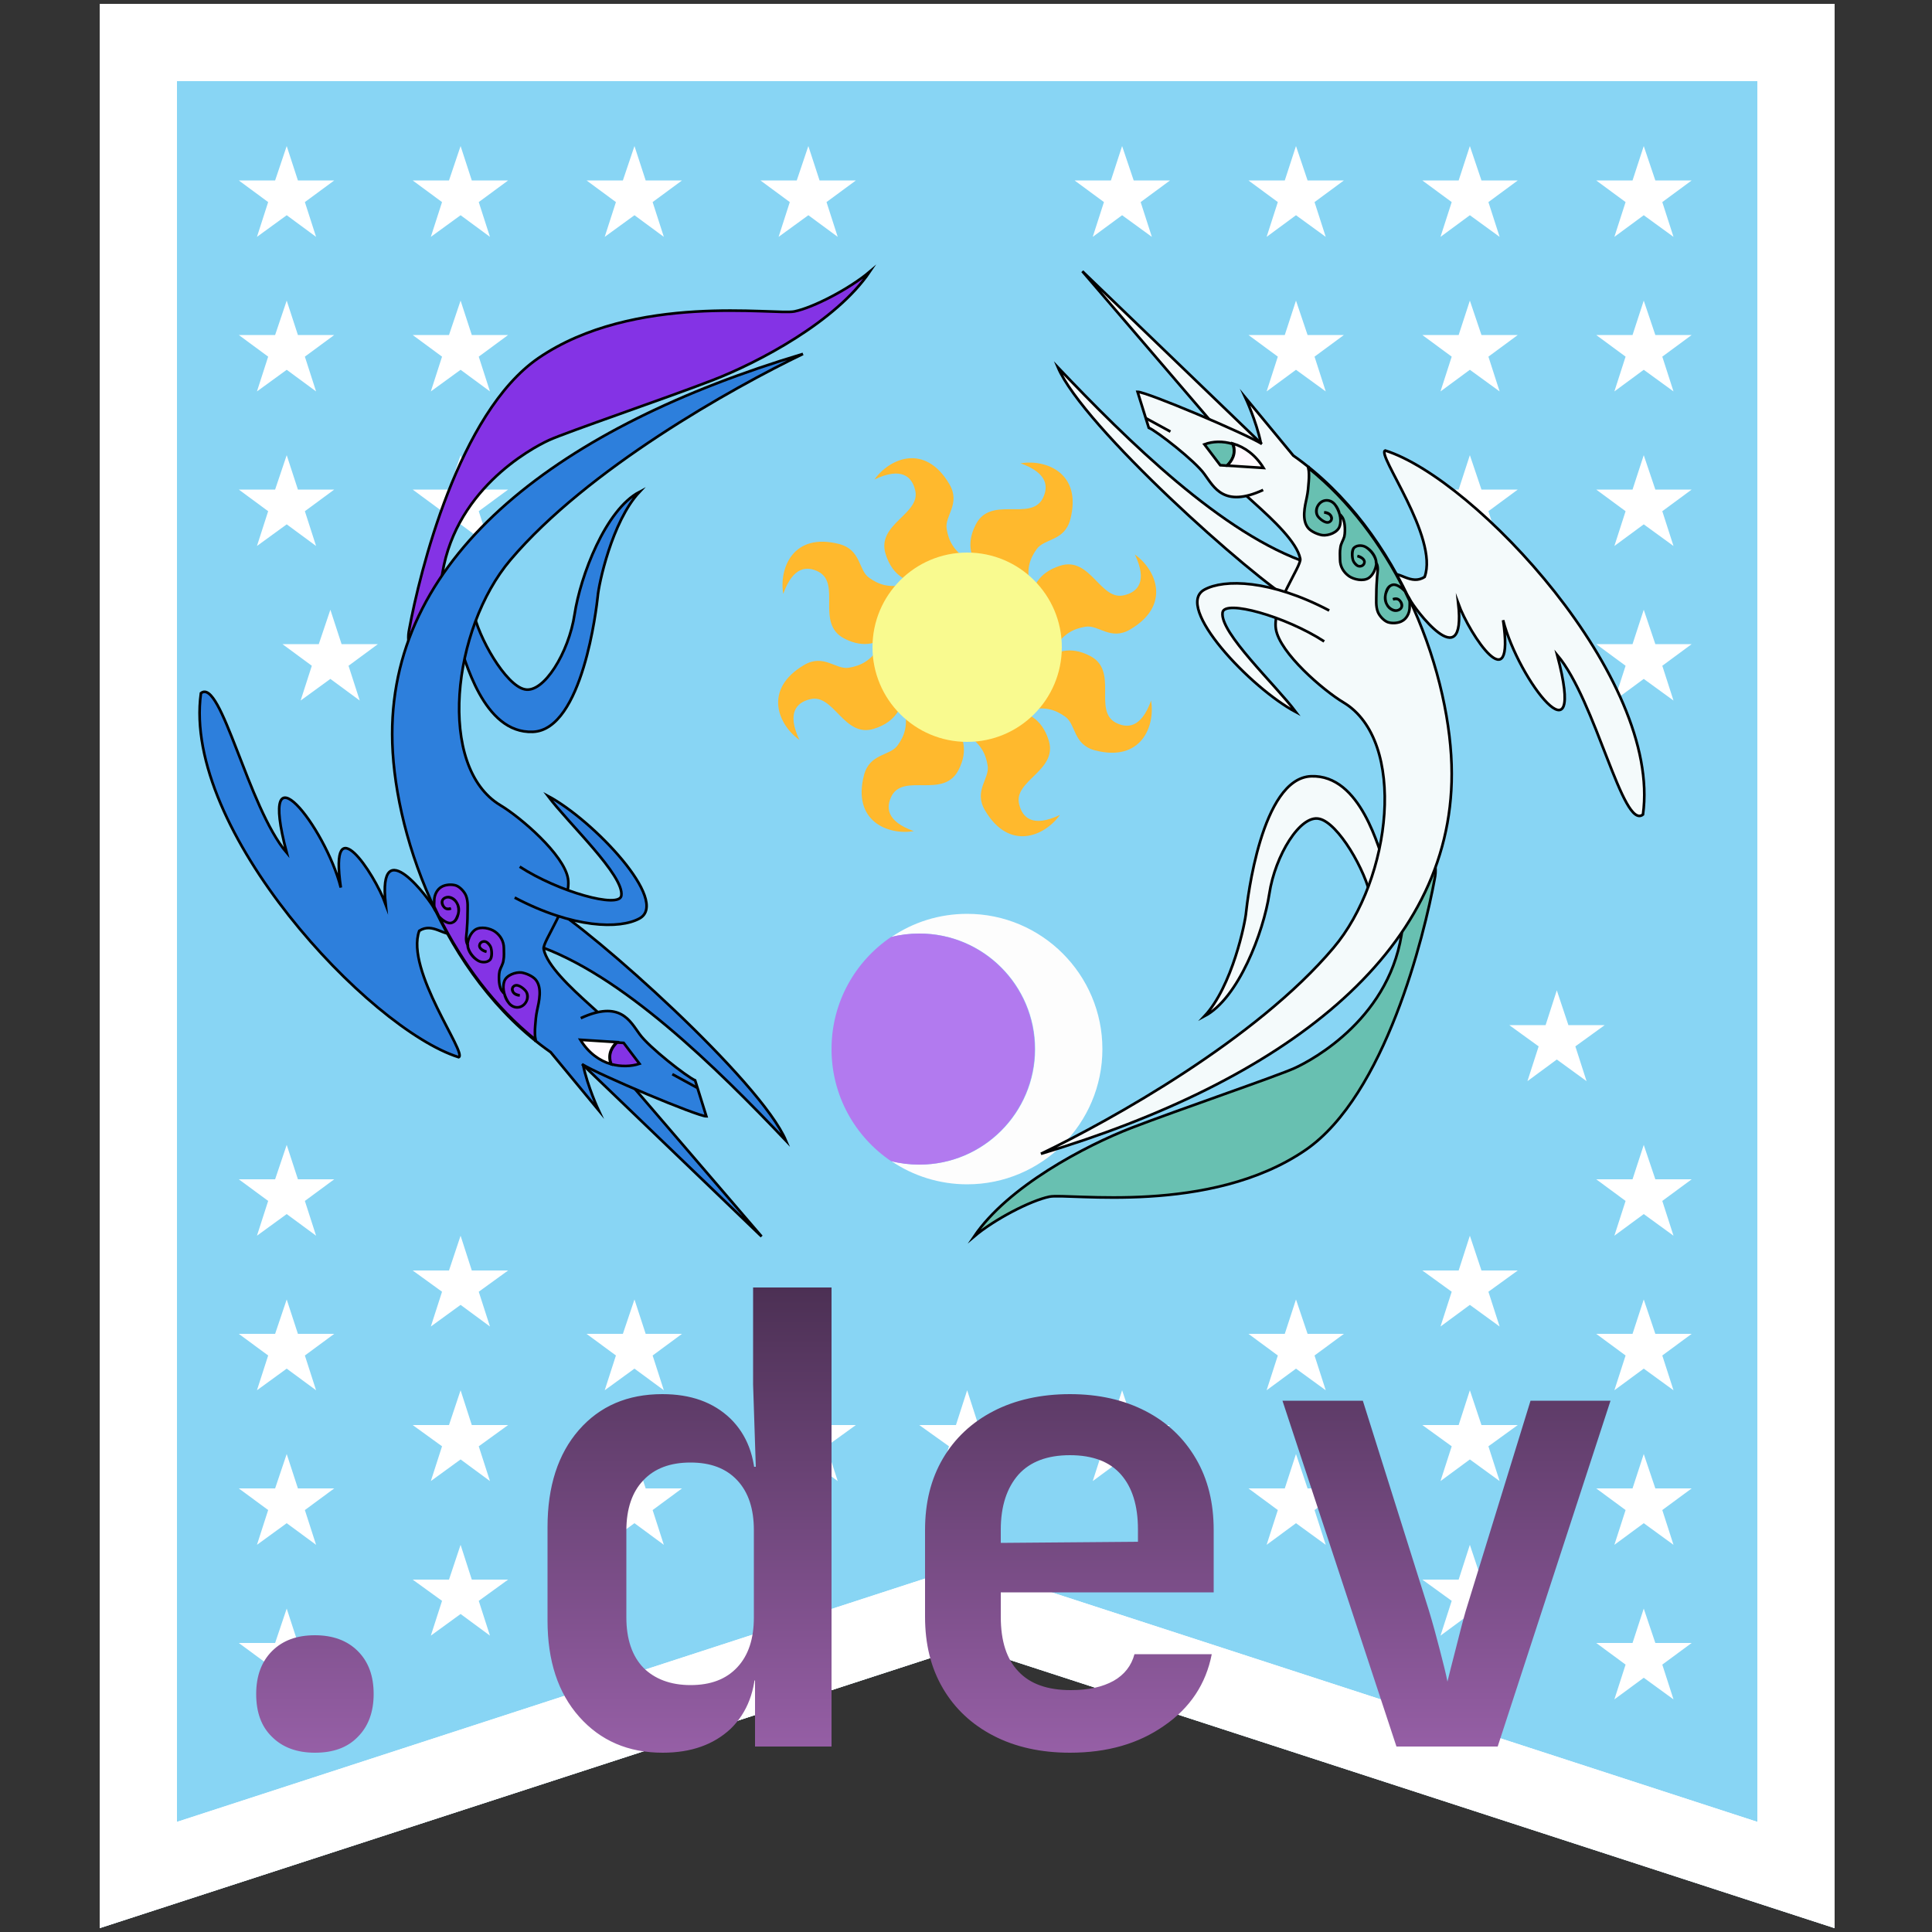<?xml version="1.0" encoding="utf-8"?>
<!-- Generator: Adobe Illustrator 26.2.1, SVG Export Plug-In . SVG Version: 6.00 Build 0)  -->
<svg version="1.1"
	 id="svg241" inkscape:version="0.92.2 (5c3e80d, 2017-08-06)" sodipodi:docname="Equestrian Flag QTMarx SVG.svg" xmlns:cc="http://creativecommons.org/ns#" xmlns:dc="http://purl.org/dc/elements/1.1/" xmlns:inkscape="http://www.inkscape.org/namespaces/inkscape" xmlns:rdf="http://www.w3.org/1999/02/22-rdf-syntax-ns#" xmlns:sodipodi="http://sodipodi.sourceforge.net/DTD/sodipodi-0.dtd" xmlns:svg="http://www.w3.org/2000/svg"
	 xmlns="http://www.w3.org/2000/svg" xmlns:xlink="http://www.w3.org/1999/xlink" x="0px" y="0px" viewBox="0 0 500 500"
	 style="enable-background:new 0 0 500 500;" xml:space="preserve">
<rect x="0" y="0" width="500" height="500" fill="#333333" stroke="none"/>
<style type="text/css">
	.st0{display:none;}
	.st1{display:inline;fill:none;stroke:#000000;stroke-width:0.75;stroke-miterlimit:10;}
	.st2{display:inline;fill:#8433E5;stroke:#000000;stroke-width:0.75;stroke-miterlimit:10;}
	.st3{display:inline;fill:#2D7FDC;stroke:#000000;stroke-width:0.75;stroke-miterlimit:10;}
	.st4{display:inline;fill:#FFFAFF;stroke:#000000;stroke-width:0.75;stroke-miterlimit:10;}
	.st5{display:inline;fill:#68C0B1;stroke:#000000;stroke-width:0.75;stroke-miterlimit:10;}
	.st6{display:inline;fill:#F4FAFB;stroke:#000000;stroke-width:0.75;stroke-miterlimit:10;}
	.st7{fill:#88D5F4;}
	.st8{fill:#FFFFFF;}
	.st9{fill:#FDFDFD;}
	.st10{fill:#B27AEF;}
	.st11{fill:#FFB92D;}
	.st12{fill:#F9FA8F;}
	.st13{fill:none;stroke:#000000;stroke-width:0.685;stroke-miterlimit:10;}
	.st14{fill:#8433E5;stroke:#000000;stroke-width:0.685;stroke-miterlimit:10;}
	.st15{fill:#2D7FDC;stroke:#000000;stroke-width:0.685;stroke-miterlimit:10;}
	.st16{fill:#FFFAFF;stroke:#000000;stroke-width:0.685;stroke-miterlimit:10;}
	.st17{fill:#68C0B1;stroke:#000000;stroke-width:0.685;stroke-miterlimit:10;}
	.st18{fill:#F4FAFB;stroke:#000000;stroke-width:0.685;stroke-miterlimit:10;}
	.st19{fill:url(#SVGID_1_);}
</style>
<sodipodi:namedview  bordercolor="#666666" borderopacity="1" gridtolerance="10" guidetolerance="10" id="namedview243" inkscape:current-layer="svg241" inkscape:cx="-413.24164" inkscape:cy="369.67422" inkscape:pageopacity="0" inkscape:pageshadow="2" inkscape:window-height="986" inkscape:window-maximized="1" inkscape:window-width="1920" inkscape:window-x="-11" inkscape:window-y="-11" inkscape:zoom="0.2979798" objecttolerance="10" pagecolor="#ffffff" showgrid="false">
	</sodipodi:namedview>
<g id="Layer_1" transform="translate(0,-294)" class="st0">
</g>
<g id="Luna" transform="translate(0,-294)" class="st0">
	<path id="path118" inkscape:connector-curvature="0" class="st1" d="M265.8,395.5c-0.7-0.1-1.3-0.3-1.7-0.8s-0.5-1.2,0-1.7
		c1-0.9,2.8,0.4,3.4,1.2c0.7,0.8,0.7,1.9,0.3,2.9c-0.9,2.1-3.6,2.5-5,0.7c-1.2-1.6-1.9-4.2-1.2-6.1c0.6-1.8,3.3-2.7,5-2.5
		c1.3,0.1,3,0.9,3.9,1.9c1.9,2.2,1,6.2,0.4,8.7c-0.3,1.5-0.4,3-0.5,4.4s-0.1,2.9,0.1,4.3"/>
	<path id="path120" inkscape:connector-curvature="0" class="st1" d="M256.3,383.4c-0.8-0.2-2.2-0.9-2-1.9c0.2-0.9,1.2-1.3,2-0.9
		c0.5,0.3,1,0.9,1.3,1.4c0.4,0.8,0.5,3-0.3,3.7c-0.9,0.7-2.4,0.7-3.3,0.1c-1.8-1.2-3.5-3.6-2.7-5.9c0.4-1.1,1-2.3,2-3
		c1.5-1,4.1-0.4,5.6,0.6c1.6,1.1,2.5,2.8,2.5,4.7c0,1.1,0.1,2.3-0.1,3.4c-0.2,1.1-0.8,2-1.1,3.1c-0.3,1-0.2,2.2-0.2,3.3
		c0.1,0.9,0.3,2,1,2.6c0.2,0.2,0.4,0.3,0.6,0.5"/>
	<path id="path122" inkscape:connector-curvature="0" class="st1" d="M246.2,371.2c-0.8,0.3-1.5,0.2-2-0.5s-0.6-1.6,0-2.2
		c1.4-1.1,3.2-0.1,3.9,1.3c0.5,0.9,0.5,1.9,0.3,2.9c-0.2,0.9-0.6,1.9-1.5,2.4c-1,0.5-2-0.1-2.8-0.7c-1.1-0.8-2.1-1.9-2.4-3.3
		c-0.2-0.9-0.1-1.7,0-2.6c0-1.4,0.8-2.8,2-3.5c1.1-0.6,3-0.8,4.2-0.3c1.2,0.4,2.3,1.7,2.8,2.8c0.7,1.7,0.5,3.5,0.5,5.2
		c0,1.6,0,3.2-0.2,4.8c-0.1,1.3-0.5,2.7,0.3,3.9"/>
	<path id="path124" inkscape:connector-curvature="0" class="st2" d="M234.6,291.7c3-16.1,14-61.3,36.6-76.8
		c27.1-18.6,67.2-12.1,72.6-13.3c5.4-1.1,15.7-6.5,21.4-11.3c-9.5,14.1-31.6,25.7-44.6,30.8s-41.2,14.7-46.3,17
		s-27.7,14.4-30.5,40.1C240.9,303.9,232.8,300.3,234.6,291.7z"/>
	<path id="path126" inkscape:connector-curvature="0" class="st3" d="M341.2,436.5C321.7,416,294.6,389.1,270,381
		c-24.6-8.2-8.9-18.6,3.7-11.3C286.4,377,334.1,419.8,341.2,436.5z"/>
	<polygon id="polygon128" class="st3" points="281.6,413 287.8,409.5 334.3,463.8 	"/>
	<path id="path130" inkscape:connector-curvature="0" class="st3" d="M175.5,309.9c-5.3,38.6,47.7,95.1,73,103.1
		c2.7-0.9-15.2-24.7-11.2-35.9c3.8-2.5,7.3,1.8,9.6,0.5s-4.2-4.4-5.3-6.8s-16.1-22.5-13.8-1.4c-3.3-9-16-28-12.7-4.7
		c-4.3-17.2-23.8-42-15.3-9.8C188.9,342.2,181.2,305.2,175.5,309.9L175.5,309.9z"/>
	<path id="path132" inkscape:connector-curvature="0" class="st3" d="M299.7,252.7c-9.6,5.1-16.7,23.9-18.4,34.7
		c-1.7,10.8-8.8,22.4-14.1,21.3c-5.4-1.1-13.3-14.8-14.7-22.4s-6.2,2.8-4.2,8.3s7.1,26.8,21.2,26.3c14.1-0.6,18.1-35.3,18.4-38.4
		C288.1,279.3,291.9,261.2,299.7,252.7L299.7,252.7z"/>
	<path id="path134" inkscape:connector-curvature="0" class="st3" d="M346.1,213.7c-68.3,20.4-116.4,56.5-116.4,107.7
		c0,26.9,14.1,68.6,44.9,90l13.6,16.4c0,0-3-6.6-4.4-12.8c0,0,7.2-3.6,8.2-5.6c0.8-1.8-5.6-5.6-2.4-4.8c10.1,2.6-15-13-16.9-22.4
		c-0.4-2.1,8-13.2,6.9-20s-13.4-17.4-19.1-20.8c-18.1-10.8-13.7-50,2.8-69.5C285,246.3,326,223.3,346.1,213.7L346.1,213.7z"/>
	<path id="path136" inkscape:connector-curvature="0" class="st3" d="M264.4,367.7c16.7,8.8,29.8,9,35.4,5.9
		c8.7-4.8-13.2-28-26-34.7c5.8,7.7,21.7,22.6,20.8,28.3c-0.6,3.7-17.8-1.1-28.8-8.2"/>
	<path id="path138" inkscape:connector-curvature="0" class="st3" d="M283.5,414.9c4.9,3.1,32.8,14.8,35.3,14.8l-3.2-10.2
		c-2.3-1-13.1-9.4-15.8-13.1s-5.5-9.6-16.7-4.5"/>
	<line id="line140" class="st1" x1="309.4" y1="418.3" x2="316.4" y2="422.2"/>
	<path id="path142" inkscape:connector-curvature="0" class="st2" d="M299.7,414.8l-4.5-5.9l-1.9-0.1c-1.3,1.2-2.7,3.3-1.7,6.2
		C294.5,415.7,297.5,415.6,299.7,414.8z"/>
	<path id="path144" inkscape:connector-curvature="0" class="st4" d="M293.3,408.7L283,408c2.3,3.8,5.4,5.9,8.6,6.9
		C290.6,412,292.1,409.9,293.3,408.7L293.3,408.7z"/>
	<path id="path146" inkscape:connector-curvature="0" class="st2" d="M270.2,404.2c0.1-1.5,0.2-3,0.5-4.4c0.6-2.5,1.6-6.5-0.4-8.7
		c-0.9-1-2.6-1.8-3.9-1.9c-1.7-0.2-4.4,0.8-5,2.5c-0.4,1-0.3,2.2,0,3.4l0.1,0.1l-0.1-0.1c0.3,1,0.7,2,1.3,2.7c1.4,1.8,4,1.5,5-0.7
		c0.4-0.9,0.4-2-0.3-2.9c-0.6-0.8-2.4-2.2-3.4-1.2c-0.5,0.5-0.4,1.2,0,1.7s1.1,0.7,1.7,0.8c-0.7-0.1-1.3-0.3-1.7-0.8s-0.5-1.2,0-1.7
		c1-0.9,2.8,0.4,3.4,1.2c0.7,0.8,0.7,1.9,0.3,2.9c-0.9,2.1-3.6,2.5-5,0.7c-0.6-0.7-1-1.7-1.3-2.7c-0.2-0.1-0.3-0.3-0.5-0.4
		c-0.7-0.7-0.9-1.7-1-2.6c-0.1-1-0.1-2.3,0.2-3.3c0.3-1.1,0.9-2,1.1-3.1c0.2-1.1,0.1-2.3,0.1-3.4c0-1.9-1-3.6-2.5-4.7
		c-1.4-1-4-1.6-5.6-0.6c-1,0.7-1.6,1.9-2,3c-0.2,0.4-0.2,0.9-0.2,1.4c0,0,0,0.1,0.1,0.1c0,0,0-0.1-0.1-0.1c0.1,1.8,1.5,3.6,2.9,4.5
		c0.9,0.6,2.4,0.6,3.3-0.1c0.8-0.7,0.6-2.9,0.3-3.7c-0.2-0.5-0.8-1.1-1.3-1.4c-0.8-0.4-1.8,0-2,0.9c-0.2,1,1.2,1.7,2,1.9
		c-0.8-0.2-2.2-0.9-2-1.9c0.2-0.9,1.2-1.3,2-0.9c0.5,0.3,1,0.9,1.3,1.4c0.4,0.8,0.5,3-0.3,3.7c-0.9,0.7-2.4,0.7-3.3,0.1
		c-1.5-0.9-2.8-2.7-2.9-4.5c-0.7-1.2-0.4-2.5-0.2-3.8c0.2-1.6,0.2-3.2,0.2-4.8c0-1.8,0.2-3.6-0.5-5.2c-0.5-1.1-1.6-2.4-2.8-2.8
		c-1.2-0.5-3.1-0.3-4.2,0.3c-1.2,0.7-2,2.1-2,3.5c0,0.7-0.1,1.5,0,2.2c0.4,0.9,0.9,1.8,1.3,2.7c0.3,0.4,0.7,0.7,1.1,1
		c0.8,0.6,1.9,1.2,2.8,0.7c0.9-0.5,1.3-1.5,1.5-2.4c0.3-1,0.2-2-0.3-2.9c-0.7-1.4-2.5-2.5-3.9-1.3c-0.7,0.6-0.5,1.6,0,2.2
		c0.5,0.8,1.2,0.8,2,0.5c-0.8,0.3-1.5,0.2-2-0.5s-0.6-1.6,0-2.2c1.4-1.1,3.2-0.1,3.9,1.3c0.5,0.9,0.5,1.9,0.3,2.9
		c-0.2,0.9-0.6,1.9-1.5,2.4c-1,0.5-2-0.1-2.8-0.7c-0.4-0.3-0.8-0.6-1.1-1c6.6,13.1,15.6,25.5,27.4,34.9
		C270.1,406.9,270.1,405.6,270.2,404.2L270.2,404.2z"/>
</g>
<g id="Celestia" transform="translate(0,-294)" class="st0">
	<path id="path149" inkscape:connector-curvature="0" class="st1" d="M473.6,258.5c0.7,0.1,1.3,0.3,1.7,0.8c0.4,0.5,0.5,1.2,0,1.7
		c-1,0.9-2.8-0.4-3.4-1.2c-0.7-0.8-0.7-1.9-0.3-2.9c0.9-2.1,3.6-2.5,5-0.7c1.2,1.6,1.9,4.2,1.2,6.1c-0.6,1.8-3.3,2.7-5,2.5
		c-1.3-0.1-3-0.9-3.9-1.9c-1.9-2.2-1-6.2-0.4-8.7c0.3-1.5,0.4-3,0.5-4.4s0.1-2.9-0.1-4.3"/>
	<path id="path151" inkscape:connector-curvature="0" class="st1" d="M483.1,270.6c0.8,0.2,2.2,0.9,2,1.9c-0.2,0.9-1.2,1.3-2,0.9
		c-0.5-0.3-1-0.9-1.3-1.4c-0.4-0.8-0.5-3,0.3-3.7c0.9-0.7,2.4-0.7,3.3-0.1c1.8,1.2,3.5,3.6,2.7,5.9c-0.4,1.1-1,2.3-2,3
		c-1.5,1-4.1,0.4-5.6-0.6c-1.6-1.1-2.5-2.8-2.5-4.7c0-1.1-0.1-2.3,0.1-3.4s0.8-2,1.1-3.1c0.3-1,0.2-2.2,0.2-3.3
		c-0.1-0.9-0.3-2-1-2.6c-0.2-0.2-0.4-0.3-0.6-0.5"/>
	<path id="path153" inkscape:connector-curvature="0" class="st1" d="M493.2,282.9c0.8-0.3,1.5-0.2,2,0.5s0.6,1.6,0,2.2
		c-1.4,1.1-3.2,0.1-3.9-1.3c-0.5-0.9-0.5-1.9-0.3-2.9c0.2-0.9,0.6-1.9,1.5-2.4c1-0.5,2,0.1,2.8,0.7c1.1,0.8,2.1,1.9,2.4,3.3
		c0.2,0.9,0.1,1.7,0,2.6c0,1.4-0.8,2.8-2,3.5c-1.1,0.6-3,0.8-4.2,0.3c-1.2-0.4-2.3-1.7-2.8-2.8c-0.7-1.7-0.5-3.5-0.5-5.2
		c0-1.6,0-3.2,0.2-4.8c0.1-1.3,0.5-2.7-0.3-3.9"/>
	<path id="path155" inkscape:connector-curvature="0" class="st5" d="M504.8,362.3c-3,16.1-14,61.3-36.6,76.8
		c-27.1,18.6-67.2,12.1-72.6,13.3c-5.4,1.1-15.7,6.5-21.4,11.3c9.5-14.1,31.6-25.7,44.6-30.8c13-5.1,41.2-14.7,46.3-17
		c5.1-2.3,27.7-14.4,30.5-40.1C498.5,350.2,506.6,353.8,504.8,362.3L504.8,362.3z"/>
	<path id="path157" inkscape:connector-curvature="0" class="st6" d="M398.2,217.5c19.5,20.5,46.6,47.4,71.2,55.5
		c24.6,8.2,8.9,18.6-3.7,11.3C453,277,405.3,234.3,398.2,217.5L398.2,217.5z"/>
	<polygon id="polygon159" class="st6" points="457.8,241 451.6,244.5 405.1,190.3 	"/>
	<path id="path161" inkscape:connector-curvature="0" class="st6" d="M563.9,344.2c5.3-38.6-47.7-95.1-73-103.2
		c-2.7,0.9,15.2,24.7,11.2,35.9c-3.8,2.5-7.3-1.8-9.6-0.5c-2.3,1.3,4.2,4.4,5.3,6.8c1.1,2.4,16.1,22.5,13.8,1.4
		c3.3,9,16,28,12.7,4.7c4.3,17.2,23.8,42,15.3,9.8C550.5,311.9,558.2,348.8,563.9,344.2L563.9,344.2z"/>
	<path id="path163" inkscape:connector-curvature="0" class="st6" d="M439.7,401.3c9.6-5.1,16.7-23.9,18.4-34.7
		c1.7-10.8,8.8-22.4,14.1-21.3c5.4,1.1,13.3,14.8,14.7,22.4c1.4,7.6,6.2-2.8,4.2-8.3s-7.1-26.8-21.2-26.3
		c-14.1,0.6-18.1,35.3-18.4,38.4C451.3,374.8,447.5,392.9,439.7,401.3L439.7,401.3z"/>
	<path id="path165" inkscape:connector-curvature="0" class="st6" d="M393.3,440.3c68.3-20.4,116.4-56.5,116.4-107.7
		c0-26.9-14.1-68.6-44.9-90l-13.6-16.4c0,0,3,6.6,4.4,12.8c0,0-7.2,3.6-8.2,5.6c-0.8,1.8,5.6,5.6,2.4,4.8c-10.1-2.6,15,13,16.9,22.4
		c0.4,2.1-8,13.2-6.9,20s13.4,17.4,19.1,20.8c18.1,10.8,13.7,50-2.8,69.5C454.4,407.8,413.4,430.7,393.3,440.3L393.3,440.3z"/>
	<path id="path167" inkscape:connector-curvature="0" class="st6" d="M475,286.3c-16.7-8.8-29.8-9-35.4-5.9
		c-8.7,4.8,13.2,28,26,34.7c-5.8-7.7-21.7-22.6-20.8-28.3c0.6-3.7,17.8,1.1,28.8,8.2"/>
	<path id="path169" inkscape:connector-curvature="0" class="st6" d="M456,239.2c-4.9-3.1-32.8-14.8-35.3-14.8l3.2,10.2
		c2.3,1,13.1,9.4,15.8,13.1c2.7,3.7,5.5,9.6,16.7,4.5"/>
	<line id="line171" class="st1" x1="430" y1="235.7" x2="423" y2="231.8"/>
	<path id="path173" inkscape:connector-curvature="0" class="st5" d="M439.7,239.3l4.5,5.9l1.9,0.1c1.3-1.2,2.7-3.3,1.7-6.2
		C444.9,238.3,441.9,238.4,439.7,239.3z"/>
	<path id="path175" inkscape:connector-curvature="0" class="st4" d="M446.1,245.3l10.3,0.7c-2.3-3.8-5.4-5.9-8.6-6.9
		C448.8,242.1,447.3,244.2,446.1,245.3L446.1,245.3z"/>
	<path id="path177" inkscape:connector-curvature="0" class="st5" d="M469.2,249.8c-0.1,1.5-0.2,3-0.5,4.4c-0.6,2.5-1.6,6.5,0.4,8.7
		c0.9,1,2.6,1.8,3.9,1.9c1.7,0.2,4.4-0.8,5-2.5c0.4-1,0.3-2.2,0-3.4l-0.1-0.1l0.1,0.1c-0.3-1-0.7-2-1.3-2.7c-1.4-1.8-4-1.5-5,0.7
		c-0.4,0.9-0.4,2,0.3,2.9c0.6,0.8,2.4,2.2,3.4,1.2c0.5-0.5,0.4-1.2,0-1.7s-1.1-0.7-1.7-0.8c0.7,0.1,1.3,0.3,1.7,0.8
		c0.4,0.5,0.5,1.2,0,1.7c-1,0.9-2.8-0.4-3.4-1.2c-0.7-0.8-0.7-1.9-0.3-2.9c0.9-2.1,3.6-2.5,5-0.7c0.6,0.7,1,1.7,1.3,2.7
		c0.2,0.1,0.3,0.3,0.5,0.4c0.7,0.7,0.9,1.7,1,2.6c0.1,1,0.1,2.3-0.2,3.3c-0.3,1.1-0.9,2-1.1,3.1s-0.1,2.3-0.1,3.4
		c0,1.9,1,3.6,2.5,4.7c1.4,1,4,1.6,5.6,0.6c1-0.7,1.6-1.9,2-3c0.2-0.4,0.2-0.9,0.2-1.4c0,0,0-0.1-0.1-0.1c0,0,0,0.1,0.1,0.1
		c-0.1-1.8-1.5-3.6-2.9-4.5c-0.9-0.6-2.4-0.6-3.3,0.1c-0.8,0.7-0.6,2.9-0.3,3.7c0.2,0.5,0.8,1.1,1.3,1.4c0.8,0.4,1.8,0,2-0.9
		c0.2-1-1.2-1.7-2-1.9c0.8,0.2,2.2,0.9,2,1.9c-0.2,0.9-1.2,1.3-2,0.9c-0.5-0.3-1-0.9-1.3-1.4c-0.4-0.8-0.5-3,0.3-3.7
		c0.9-0.7,2.4-0.7,3.3-0.1c1.5,0.9,2.8,2.7,2.9,4.5c0.7,1.2,0.4,2.5,0.2,3.8c-0.2,1.6-0.2,3.2-0.2,4.8c0,1.8-0.2,3.6,0.5,5.2
		c0.5,1.1,1.6,2.4,2.8,2.8c1.2,0.5,3.1,0.3,4.2-0.3c1.2-0.7,2-2.1,2-3.5c0-0.7,0.1-1.5,0-2.2c-0.4-0.9-0.9-1.8-1.3-2.7
		c-0.3-0.4-0.7-0.7-1.1-1c-0.8-0.6-1.9-1.2-2.8-0.7s-1.3,1.5-1.5,2.4c-0.3,1-0.2,2,0.3,2.9c0.7,1.4,2.5,2.5,3.9,1.3
		c0.7-0.6,0.5-1.6,0-2.2c-0.5-0.8-1.2-0.8-2-0.5c0.8-0.3,1.5-0.2,2,0.5s0.6,1.6,0,2.2c-1.4,1.1-3.2,0.1-3.9-1.3
		c-0.5-0.9-0.5-1.9-0.3-2.9c0.2-0.9,0.6-1.9,1.5-2.4c1-0.5,2,0.1,2.8,0.7c0.4,0.3,0.8,0.6,1.1,1c-6.6-13.1-15.6-25.5-27.4-34.9
		C469.3,247.1,469.3,248.5,469.2,249.8L469.2,249.8z"/>
</g>
<polygon id="polygon5" class="st7" points="25.8,499 25.8,1 474.8,1 474.8,499 250.3,426 "/>
<path id="path10" inkscape:connector-curvature="0" class="st8" d="M454.8,21v450.5L256.5,407l-6.2-2l-6.2,2L45.8,471.5V21H454.8
	 M474.8,1h-449v498l224.5-73l224.5,73V1z"/>
<polygon id="polygon15" class="st8" points="86.5,46.7 78.9,52.3 81.8,61.3 74.2,55.7 66.5,61.3 69.4,52.3 61.8,46.7 71.2,46.7 
	74.2,37.8 77.1,46.7 "/>
<polygon id="polygon17" class="st8" points="131.5,46.7 123.9,52.3 126.8,61.3 119.2,55.7 111.5,61.3 114.4,52.3 106.8,46.7 
	116.2,46.7 119.2,37.8 122.1,46.7 "/>
<polygon id="polygon19" class="st8" points="86.5,86.7 78.9,92.3 81.8,101.3 74.2,95.7 66.5,101.3 69.4,92.3 61.8,86.7 71.2,86.7 
	74.2,77.8 77.1,86.7 "/>
<polygon id="polygon21" class="st8" points="131.5,86.7 123.9,92.3 126.8,101.3 119.2,95.7 111.5,101.3 114.4,92.3 106.8,86.7 
	116.2,86.7 119.2,77.8 122.1,86.7 "/>
<polygon id="polygon23" class="st8" points="86.5,126.7 78.9,132.3 81.8,141.3 74.2,135.7 66.5,141.3 69.4,132.3 61.8,126.7 
	71.2,126.7 74.2,117.8 77.1,126.7 "/>
<polygon id="polygon25" class="st8" points="131.5,126.7 123.9,132.3 126.8,141.3 119.2,135.7 111.5,141.3 114.4,132.3 106.8,126.7 
	116.2,126.7 119.2,117.8 122.1,126.7 "/>
<polygon id="polygon29" class="st8" points="176.5,46.7 168.9,52.3 171.8,61.3 164.2,55.7 156.5,61.3 159.4,52.3 151.8,46.7 
	161.2,46.7 164.2,37.8 167.1,46.7 "/>
<polygon id="polygon31" class="st8" points="221.5,46.7 213.9,52.3 216.8,61.3 209.2,55.7 201.5,61.3 204.4,52.3 196.8,46.7 
	206.2,46.7 209.2,37.8 212.1,46.7 "/>
<polygon id="polygon33" class="st8" points="86.5,305.2 78.9,310.8 81.8,319.8 74.2,314.2 66.5,319.8 69.4,310.8 61.8,305.2 
	71.2,305.2 74.2,296.3 77.1,305.2 "/>
<polygon id="polygon35" class="st8" points="131.5,328.8 123.9,334.3 126.8,343.3 119.2,337.7 111.5,343.3 114.4,334.3 106.8,328.8 
	116.2,328.8 119.2,319.8 122.1,328.8 "/>
<polygon id="polygon37" class="st8" points="86.5,345.2 78.9,350.8 81.8,359.8 74.2,354.2 66.5,359.8 69.4,350.8 61.8,345.2 
	71.2,345.2 74.2,336.3 77.1,345.2 "/>
<polygon id="polygon39" class="st8" points="131.5,368.8 123.9,374.3 126.8,383.3 119.2,377.7 111.5,383.3 114.4,374.3 106.8,368.8 
	116.2,368.8 119.2,359.8 122.1,368.8 "/>
<polygon id="polygon41" class="st8" points="86.5,385.2 78.9,390.8 81.8,399.8 74.2,394.2 66.5,399.8 69.4,390.8 61.8,385.2 
	71.2,385.2 74.2,376.3 77.1,385.2 "/>
<polygon id="polygon43" class="st8" points="176.5,345.2 168.9,350.8 171.8,359.8 164.2,354.2 156.5,359.8 159.4,350.8 151.8,345.2 
	161.2,345.2 164.2,336.3 167.1,345.2 "/>
<polygon id="polygon45" class="st8" points="176.5,385.2 168.9,390.8 171.8,399.8 164.2,394.2 156.5,399.8 159.4,390.8 151.8,385.2 
	161.2,385.2 164.2,376.3 167.1,385.2 "/>
<polygon id="polygon47" class="st8" points="131.5,408.8 123.9,414.3 126.8,423.3 119.2,417.7 111.5,423.3 114.4,414.3 106.8,408.8 
	116.2,408.8 119.2,399.8 122.1,408.8 "/>
<polygon id="polygon49" class="st8" points="86.5,425.2 78.9,430.8 81.8,439.8 74.2,434.2 66.5,439.8 69.4,430.8 61.8,425.2 
	71.2,425.2 74.2,416.3 77.1,425.2 "/>
<polygon id="polygon51" class="st8" points="221.5,368.8 213.9,374.3 216.8,383.3 209.2,377.7 201.5,383.3 204.4,374.3 196.8,368.8 
	206.2,368.8 209.2,359.8 212.1,368.8 "/>
<polygon id="polygon53" class="st8" points="413.1,46.7 420.7,52.3 417.8,61.3 425.4,55.7 433.1,61.3 430.2,52.3 437.8,46.7 
	428.4,46.7 425.4,37.8 422.5,46.7 "/>
<polygon id="polygon55" class="st8" points="368.1,46.7 375.7,52.3 372.8,61.3 380.4,55.7 388.1,61.3 385.2,52.3 392.8,46.7 
	383.4,46.7 380.4,37.8 377.5,46.7 "/>
<polygon id="polygon57" class="st8" points="413.1,86.7 420.7,92.3 417.8,101.3 425.4,95.7 433.1,101.3 430.2,92.3 437.8,86.7 
	428.4,86.7 425.4,77.8 422.5,86.7 "/>
<polygon id="polygon59" class="st8" points="368.1,86.7 375.7,92.3 372.8,101.3 380.4,95.7 388.1,101.3 385.2,92.3 392.8,86.7 
	383.4,86.7 380.4,77.8 377.5,86.7 "/>
<polygon id="polygon61" class="st8" points="413.1,126.7 420.7,132.3 417.8,141.3 425.4,135.7 433.1,141.3 430.2,132.3 437.8,126.7 
	428.4,126.7 425.4,117.8 422.5,126.7 "/>
<polygon id="polygon63" class="st8" points="368.1,126.7 375.7,132.3 372.8,141.3 380.4,135.7 388.1,141.3 385.2,132.3 392.8,126.7 
	383.4,126.7 380.4,117.8 377.5,126.7 "/>
<polygon id="polygon65" class="st8" points="413.1,166.7 420.7,172.3 417.8,181.3 425.4,175.7 433.1,181.3 430.2,172.3 437.8,166.7 
	428.4,166.7 425.4,157.8 422.5,166.7 "/>
<polygon id="polygon67" class="st8" points="323.1,46.7 330.7,52.3 327.8,61.3 335.4,55.7 343.1,61.3 340.2,52.3 347.8,46.7 
	338.4,46.7 335.4,37.8 332.5,46.7 "/>
<polygon id="polygon69" class="st8" points="278.1,46.7 285.7,52.3 282.8,61.3 290.4,55.7 298.1,61.3 295.2,52.3 302.8,46.7 
	293.4,46.7 290.4,37.8 287.5,46.7 "/>
<polygon id="polygon71" class="st8" points="413.1,305.2 420.7,310.8 417.8,319.8 425.4,314.2 433.1,319.8 430.2,310.8 437.8,305.2 
	428.4,305.2 425.4,296.3 422.5,305.2 "/>
<polygon id="polygon73" class="st8" points="368.1,328.8 375.7,334.3 372.8,343.3 380.4,337.7 388.1,343.3 385.2,334.3 392.8,328.8 
	383.4,328.8 380.4,319.8 377.5,328.8 "/>
<polygon id="polygon75" class="st8" points="413.1,345.2 420.7,350.8 417.8,359.8 425.4,354.2 433.1,359.8 430.2,350.8 437.8,345.2 
	428.4,345.2 425.4,336.3 422.5,345.2 "/>
<polygon id="polygon77" class="st8" points="368.1,368.8 375.7,374.3 372.8,383.3 380.4,377.7 388.1,383.3 385.2,374.3 392.8,368.8 
	383.4,368.8 380.4,359.8 377.5,368.8 "/>
<polygon id="polygon79" class="st8" points="413.1,385.2 420.7,390.8 417.8,399.8 425.4,394.2 433.1,399.8 430.2,390.8 437.8,385.2 
	428.4,385.2 425.4,376.3 422.5,385.2 "/>
<polygon id="polygon81" class="st8" points="323.1,345.2 330.7,350.8 327.8,359.8 335.4,354.2 343.1,359.8 340.2,350.8 347.8,345.2 
	338.4,345.2 335.4,336.3 332.5,345.2 "/>
<polygon id="polygon83" class="st8" points="323.1,385.2 330.7,390.8 327.8,399.8 335.4,394.2 343.1,399.8 340.2,390.8 347.8,385.2 
	338.4,385.2 335.4,376.3 332.5,385.2 "/>
<polygon id="polygon85" class="st8" points="368.1,408.8 375.7,414.3 372.8,423.3 380.4,417.7 388.1,423.3 385.2,414.3 392.8,408.8 
	383.4,408.8 380.4,399.8 377.5,408.8 "/>
<polygon id="polygon87" class="st8" points="413.1,425.2 420.7,430.8 417.8,439.8 425.4,434.2 433.1,439.8 430.2,430.8 437.8,425.2 
	428.4,425.2 425.4,416.3 422.5,425.2 "/>
<polygon id="polygon89" class="st8" points="278.1,368.8 285.7,374.3 282.8,383.3 290.4,377.7 298.1,383.3 295.2,374.3 302.8,368.8 
	293.4,368.8 290.4,359.8 287.5,368.8 "/>
<polygon id="polygon91" class="st8" points="237.9,368.8 245.6,374.3 242.7,383.3 250.3,377.7 257.9,383.3 255,374.3 262.7,368.8 
	253.2,368.8 250.3,359.8 247.4,368.8 "/>
<g id="Layer_5" transform="translate(-99,-105)">
	<path id="path94" inkscape:connector-curvature="0" class="st9" d="M349.3,341.5c-7.3,0-14,2.2-19.6,6c2.3-0.6,4.8-0.9,7.3-0.9
		c16.5,0,29.9,13.4,29.9,29.9s-13.4,29.9-29.9,29.9c-2.5,0-5-0.3-7.3-0.9c5.6,3.8,12.4,6,19.6,6c19.3,0,35-15.7,35-35
		S368.6,341.5,349.3,341.5z"/>
	<path id="path96" inkscape:connector-curvature="0" class="st10" d="M366.8,376.5c0-16.5-13.4-29.9-29.9-29.9c-2.5,0-5,0.3-7.3,0.9
		c-9.3,6.3-15.4,16.9-15.4,29s6.1,22.7,15.4,29c2.3,0.6,4.8,0.9,7.3,0.9C353.4,406.4,366.8,393,366.8,376.5z"/>
</g>
<g id="Layer_6" transform="translate(-99,-105)">
	<path id="path99" inkscape:connector-curvature="0" class="st11" d="M325.3,229.1c3.9-5.5,13.1-9.5,19.4,1.2
		c3,5.1-1.3,8.2-0.7,11.6c0.5,3,1.7,5.5,5.3,7.9c3.6,2.4-12.2,7.4-14,6.1c-1.1-0.7-5.2-1.4-7.1-7.5c-2.5-7.9,9.4-10.4,7.6-16.7
		C335,228.5,332.4,225.7,325.3,229.1L325.3,229.1z"/>
	<path id="path101" inkscape:connector-curvature="0" class="st11" d="M363.1,224.9c6.6-1.1,16,2.5,12.9,14.5
		c-1.5,5.7-6.7,4.9-8.7,7.7c-1.8,2.5-2.7,5.1-1.8,9.3c0.9,4.2-13.8-3.4-14.2-5.5c-0.2-1.3-2.7-4.6,0.3-10.3c3.9-7.3,14-0.7,17.2-6.5
		C370.3,231.2,370.4,227.5,363.1,224.9L363.1,224.9z"/>
	<path id="path103" inkscape:connector-curvature="0" class="st11" d="M392.7,248.5c5.5,3.9,9.5,13.1-1.2,19.4
		c-5.1,3-8.2-1.3-11.6-0.7c-3,0.5-5.5,1.7-7.9,5.3c-2.4,3.6-7.4-12.2-6.1-14c0.7-1.1,1.4-5.2,7.5-7.1c7.9-2.5,10.4,9.4,16.7,7.6
		C393.3,258.2,396.1,255.6,392.7,248.5L392.7,248.5z"/>
	<path id="path105" inkscape:connector-curvature="0" class="st11" d="M396.9,286.3c1.1,6.6-2.5,16-14.5,12.9
		c-5.7-1.5-4.9-6.7-7.7-8.7c-2.5-1.8-5.1-2.7-9.3-1.8c-4.2,0.9,3.4-13.8,5.5-14.2c1.3-0.2,4.6-2.7,10.3,0.3c7.3,3.9,0.7,14,6.5,17.2
		C390.6,293.5,394.3,293.6,396.9,286.3L396.9,286.3z"/>
	<path id="path107" inkscape:connector-curvature="0" class="st11" d="M373.3,315.9c-3.9,5.5-13.1,9.5-19.4-1.2
		c-3-5.1,1.3-8.2,0.7-11.6c-0.5-3-1.7-5.5-5.3-7.9c-3.6-2.4,12.2-7.4,14-6.1c1.1,0.7,5.2,1.4,7.1,7.5c2.5,7.9-9.4,10.4-7.6,16.7
		C363.6,316.5,366.2,319.3,373.3,315.9L373.3,315.9z"/>
	<path id="path109" inkscape:connector-curvature="0" class="st11" d="M335.5,320.1c-6.6,1.1-16-2.5-12.9-14.5
		c1.5-5.7,6.7-4.9,8.7-7.7c1.8-2.5,2.7-5.1,1.8-9.3c-0.9-4.2,13.8,3.4,14.2,5.5c0.2,1.3,2.7,4.6-0.3,10.3c-3.9,7.3-14,0.7-17.2,6.5
		C328.3,313.8,328.2,317.5,335.5,320.1L335.5,320.1z"/>
	<path id="path111" inkscape:connector-curvature="0" class="st11" d="M305.9,296.5c-5.5-3.9-9.5-13.1,1.2-19.4
		c5.1-3,8.2,1.3,11.6,0.7c3-0.5,5.5-1.7,7.9-5.3c2.4-3.6,7.4,12.2,6.1,14c-0.7,1.1-1.4,5.2-7.5,7.1c-7.9,2.5-10.4-9.4-16.7-7.6
		C305.3,286.8,302.5,289.4,305.9,296.5L305.9,296.5z"/>
	<path id="path113" inkscape:connector-curvature="0" class="st11" d="M301.7,258.7c-1.1-6.6,2.5-16,14.5-12.9
		c5.7,1.5,4.9,6.7,7.7,8.7c2.5,1.8,5.1,2.7,9.3,1.8c4.2-0.9-3.4,13.8-5.5,14.2c-1.3,0.2-4.6,2.7-10.3-0.3c-7.3-3.9-0.7-14-6.5-17.2
		C308,251.5,304.3,251.4,301.7,258.7L301.7,258.7z"/>
	<circle id="circle115" class="st12" cx="349.3" cy="272.5" r="24.5"/>
</g>
<g id="Ponies" transform="translate(-99,-105)">
	<path id="path180" inkscape:connector-curvature="0" class="st13" d="M233.4,362.7c-0.6-0.1-1.2-0.3-1.6-0.7
		c-0.4-0.5-0.5-1.1,0-1.6c0.9-0.9,2.5,0.4,3.1,1.1s0.6,1.8,0.3,2.6c-0.9,2-3.2,2.3-4.6,0.6c-1.1-1.4-1.7-3.8-1.1-5.6
		c0.6-1.6,3-2.5,4.5-2.3c1.2,0.1,2.8,0.9,3.6,1.8c1.8,2,0.9,5.7,0.4,8c-0.3,1.3-0.4,2.7-0.5,4.1c-0.1,1.3-0.1,2.6,0.1,3.9"/>
	<path id="path182" inkscape:connector-curvature="0" class="st13" d="M224.8,351.6c-0.7-0.2-2-0.8-1.8-1.7c0.1-0.8,1.1-1.2,1.8-0.8
		c0.4,0.2,0.9,0.8,1.1,1.3c0.3,0.8,0.5,2.8-0.3,3.4c-0.8,0.7-2.2,0.6-3,0.1c-1.7-1.1-3.2-3.3-2.5-5.4c0.4-1,0.9-2.1,1.8-2.7
		c1.4-0.9,3.8-0.4,5.1,0.5c1.4,1,2.3,2.5,2.3,4.3c0,1,0,2.1-0.1,3.1c-0.2,1-0.7,1.9-1,2.8s-0.2,2-0.1,3c0.1,0.8,0.3,1.8,0.9,2.4
		c0.2,0.2,0.3,0.3,0.5,0.5"/>
	<path id="path184" inkscape:connector-curvature="0" class="st13" d="M215.5,340.4c-0.7,0.3-1.4,0.2-1.9-0.5c-0.4-0.6-0.6-1.5,0-2
		c1.3-1,2.9-0.1,3.5,1.2c0.4,0.8,0.5,1.8,0.3,2.7c-0.2,0.8-0.5,1.8-1.4,2.2c-0.9,0.5-1.9-0.1-2.6-0.6c-1-0.7-1.9-1.8-2.2-3
		c-0.2-0.8-0.1-1.6,0-2.4c0-1.2,0.8-2.6,1.9-3.2c1-0.6,2.7-0.7,3.8-0.3c1.1,0.4,2.1,1.5,2.5,2.6c0.6,1.5,0.4,3.2,0.4,4.8
		c0,1.5,0,2.9-0.2,4.4c-0.1,1.2-0.4,2.5,0.3,3.6"/>
	<path id="path186" inkscape:connector-curvature="0" class="st14" d="M204.9,267.9c2.7-14.7,12.8-56,33.4-70.2
		c24.8-17,61.4-11.1,66.3-12.1s14.3-5.9,19.5-10.3c-8.7,12.9-28.8,23.5-40.7,28.1c-11.9,4.6-37.7,13.4-42.3,15.5
		s-25.3,13.2-27.9,36.6C210.8,279,203.3,275.7,204.9,267.9L204.9,267.9z"/>
	<path id="path188" inkscape:connector-curvature="0" class="st15" d="M302.4,400.2c-17.8-18.7-42.6-43.3-65-50.7
		c-22.5-7.5-8.1-17,3.4-10.3C252.3,345.8,295.9,384.8,302.4,400.2z"/>
	<polygon id="polygon190" class="st15" points="247.9,378.7 253.6,375.5 296.1,425 	"/>
	<path id="path192" inkscape:connector-curvature="0" class="st15" d="M151,284.4c-4.9,35.3,43.5,86.9,66.7,94.2
		c2.4-0.8-13.9-22.5-10.2-32.7c3.5-2.3,6.7,1.7,8.7,0.5c2.1-1.2-3.8-4-4.8-6.2s-14.7-20.6-12.6-1.2c-3-8.2-14.7-25.6-11.6-4.3
		c-4-15.7-21.8-38.4-14-9C163.2,314,156.2,280.2,151,284.4L151,284.4z"/>
	<path id="path194" inkscape:connector-curvature="0" class="st15" d="M264.5,232.3c-8.8,4.6-15.3,21.8-16.8,31.7
		c-1.5,9.9-8,20.5-12.9,19.4c-4.9-1-12.1-13.5-13.4-20.5c-1.3-6.9-5.7,2.6-3.9,7.5c1.8,5,6.5,24.5,19.4,24s16.5-32.3,16.8-35.1
		C253.9,256.5,257.3,240,264.5,232.3L264.5,232.3z"/>
	<path id="path196" inkscape:connector-curvature="0" class="st15" d="M306.8,196.6c-62.4,18.7-106.4,51.6-106.3,98.4
		c0,24.5,12.9,62.6,41,82.3l12.4,15c0,0-2.8-6-4-11.7c0,0,6.6-3.2,7.4-5.1c0.8-1.6-5.1-5.1-2.2-4.4c9.3,2.4-13.7-11.9-15.4-20.5
		c-0.4-1.9,7.3-12,6.3-18.2s-12.3-15.9-17.5-19c-16.5-9.9-12.5-45.7,2.6-63.5C251,226.4,288.5,205.4,306.8,196.6L306.8,196.6z"/>
	<path id="path198" inkscape:connector-curvature="0" class="st15" d="M232.2,337.3c15.2,8,27.2,8.2,32.3,5.4
		c8-4.4-12-25.5-23.7-31.7c5.3,7.1,19.8,20.6,19,25.8c-0.5,3.4-16.3-1-26.3-7.5"/>
	<path id="path200" inkscape:connector-curvature="0" class="st15" d="M249.6,380.4c4.5,2.8,29.9,13.5,32.2,13.5l-2.9-9.3
		c-2.1-0.9-12-8.6-14.4-12c-2.5-3.4-5-8.8-15.2-4.1"/>
	<line id="line202" class="st13" x1="273" y1="383" x2="279.4" y2="386.5"/>
	<path id="path204" inkscape:connector-curvature="0" class="st14" d="M264.5,380.3l-4.1-5.4l-1.7-0.1c-1.2,1.1-2.5,3-1.5,5.6
		C259.7,381.1,262.4,381,264.5,380.3z"/>
	<path id="path206" inkscape:connector-curvature="0" class="st16" d="M258.6,374.7l-9.4-0.6c2.1,3.4,4.9,5.4,7.9,6.3
		C256.1,377.7,257.5,375.8,258.6,374.7L258.6,374.7z"/>
	<path id="path208" inkscape:connector-curvature="0" class="st14" d="M237.5,370.6c0.1-1.4,0.2-2.7,0.5-4.1c0.5-2.3,1.4-5.9-0.4-8
		c-0.8-0.9-2.4-1.6-3.6-1.8c-1.6-0.2-4,0.7-4.5,2.3c-0.3,0.9-0.3,2,0,3.1l0.1,0.1l-0.1-0.1c0.2,0.9,0.6,1.8,1.2,2.5
		c1.3,1.7,3.7,1.4,4.6-0.6c0.4-0.9,0.3-1.9-0.3-2.6s-2.2-2-3.1-1.1c-0.5,0.4-0.3,1.1,0,1.6c0.4,0.5,1,0.7,1.6,0.7
		c-0.6-0.1-1.2-0.3-1.6-0.7c-0.4-0.5-0.5-1.1,0-1.6c0.9-0.9,2.5,0.4,3.1,1.1s0.6,1.8,0.3,2.6c-0.9,2-3.2,2.3-4.6,0.6
		c-0.5-0.7-0.9-1.5-1.2-2.5c-0.2-0.1-0.3-0.2-0.4-0.4c-0.6-0.6-0.8-1.6-0.9-2.4c-0.1-0.9-0.1-2.1,0.1-3c0.3-1,0.9-1.8,1-2.8
		c0.2-1,0.1-2.1,0.1-3.1c0-1.8-0.9-3.3-2.3-4.3c-1.3-0.9-3.7-1.4-5.1-0.5c-0.9,0.6-1.5,1.7-1.8,2.7c-0.1,0.4-0.2,0.8-0.2,1.2
		c0,0,0,0.1,0.1,0.1c0,0,0-0.1-0.1-0.1c0.1,1.7,1.3,3.3,2.7,4.1c0.8,0.5,2.2,0.6,3-0.1c0.7-0.6,0.6-2.6,0.3-3.4
		c-0.2-0.5-0.7-1-1.1-1.3c-0.7-0.4-1.7,0-1.8,0.8c-0.2,0.9,1.1,1.6,1.8,1.7c-0.7-0.2-2-0.8-1.8-1.7c0.1-0.8,1.1-1.2,1.8-0.8
		c0.4,0.2,0.9,0.8,1.1,1.3c0.3,0.8,0.5,2.8-0.3,3.4c-0.8,0.7-2.2,0.6-3,0.1c-1.3-0.8-2.6-2.5-2.7-4.1c-0.6-1.1-0.3-2.3-0.2-3.5
		c0.1-1.4,0.2-2.9,0.2-4.4c0-1.6,0.2-3.3-0.4-4.8c-0.4-1-1.5-2.2-2.5-2.6c-1.1-0.4-2.8-0.3-3.8,0.3c-1.1,0.6-1.8,1.9-1.9,3.2
		c0,0.7-0.1,1.3,0,2c0.4,0.8,0.8,1.7,1.2,2.5c0.3,0.3,0.7,0.7,1,0.9c0.7,0.5,1.7,1.1,2.6,0.6c0.8-0.4,1.1-1.4,1.4-2.2
		c0.2-0.9,0.2-1.8-0.3-2.7c-0.6-1.2-2.3-2.2-3.5-1.2c-0.6,0.5-0.5,1.4,0,2c0.5,0.7,1.1,0.7,1.9,0.5c-0.7,0.3-1.4,0.2-1.9-0.5
		c-0.4-0.6-0.6-1.5,0-2c1.3-1,2.9-0.1,3.5,1.2c0.4,0.8,0.5,1.8,0.3,2.7c-0.2,0.8-0.5,1.8-1.4,2.2c-0.9,0.5-1.9-0.1-2.6-0.6
		c-0.4-0.3-0.7-0.6-1-0.9c6,12,14.3,23.3,25,31.9C237.4,373.1,237.4,371.9,237.5,370.6L237.5,370.6z"/>
	<path id="path210" inkscape:connector-curvature="0" class="st13" d="M441.8,237.5c0.6,0.1,1.2,0.3,1.6,0.7c0.4,0.5,0.5,1.1,0,1.6
		c-0.9,0.9-2.5-0.4-3.1-1.1s-0.6-1.8-0.3-2.6c0.9-2,3.2-2.3,4.6-0.6c1.1,1.4,1.7,3.9,1.1,5.6c-0.6,1.6-3,2.5-4.5,2.3
		c-1.2-0.1-2.8-0.9-3.6-1.8c-1.8-2-0.9-5.7-0.4-8c0.3-1.3,0.4-2.7,0.5-4.1c0.1-1.3,0.1-2.6-0.1-3.9"/>
	<path id="path212" inkscape:connector-curvature="0" class="st13" d="M450.4,248.6c0.7,0.2,2,0.8,1.8,1.7c-0.1,0.8-1.1,1.2-1.8,0.8
		c-0.4-0.2-0.9-0.8-1.1-1.3c-0.3-0.8-0.5-2.8,0.3-3.4c0.8-0.7,2.2-0.6,3-0.1c1.7,1.1,3.2,3.3,2.5,5.4c-0.4,1-0.9,2.1-1.8,2.7
		c-1.4,0.9-3.8,0.4-5.1-0.5c-1.4-1-2.3-2.5-2.3-4.3c0-1,0-2.1,0.1-3.1c0.2-1,0.8-1.9,1-2.8c0.3-0.9,0.2-2,0.1-3
		c-0.1-0.8-0.3-1.8-0.9-2.4c-0.2-0.2-0.3-0.3-0.5-0.5"/>
	<path id="path214" inkscape:connector-curvature="0" class="st13" d="M459.7,259.8c0.7-0.3,1.4-0.2,1.9,0.5c0.4,0.6,0.6,1.5,0,2
		c-1.3,1-2.9,0.1-3.5-1.2c-0.4-0.8-0.5-1.8-0.3-2.7c0.2-0.8,0.5-1.8,1.4-2.2c0.9-0.5,1.9,0.1,2.6,0.6c1,0.7,1.9,1.8,2.2,3
		c0.2,0.8,0.1,1.6,0,2.4c0,1.2-0.8,2.6-1.9,3.2c-1,0.6-2.7,0.7-3.8,0.3c-1.1-0.4-2.1-1.5-2.5-2.6c-0.6-1.5-0.4-3.2-0.4-4.8
		c0-1.5,0-2.9,0.2-4.4c0.1-1.2,0.4-2.5-0.3-3.6"/>
	<path id="path216" inkscape:connector-curvature="0" class="st17" d="M470.3,332.4c-2.7,14.7-12.8,56-33.4,70.2
		c-24.8,17-61.4,11.1-66.3,12.1c-4.9,1-14.3,5.9-19.5,10.3c8.7-12.9,28.8-23.5,40.7-28.1c11.9-4.6,37.7-13.4,42.3-15.5
		c4.6-2.1,25.3-13.2,27.9-36.6C464.4,321.3,471.9,324.6,470.3,332.4L470.3,332.4z"/>
	<path id="path218" inkscape:connector-curvature="0" class="st18" d="M372.8,200.1c17.8,18.7,42.6,43.3,65,50.7
		c22.5,7.5,8.1,17-3.4,10.3S379.3,215.4,372.8,200.1z"/>
	<polygon id="polygon220" class="st18" points="427.3,221.6 421.6,224.8 379.1,175.2 	"/>
	<path id="path222" inkscape:connector-curvature="0" class="st18" d="M524.2,315.8c4.9-35.3-43.5-86.9-66.7-94.2
		c-2.4,0.8,13.9,22.5,10.2,32.7c-3.5,2.3-6.7-1.7-8.7-0.5c-2.1,1.2,3.8,4,4.8,6.2s14.7,20.6,12.6,1.2c3,8.2,14.7,25.6,11.6,4.3
		c4,15.7,21.8,38.4,14,9C512,286.3,519,320,524.2,315.8z"/>
	<path id="path224" inkscape:connector-curvature="0" class="st18" d="M410.7,368c8.8-4.6,15.3-21.8,16.8-31.7
		c1.5-9.9,8-20.5,12.9-19.4c4.9,1,12.1,13.5,13.4,20.5c1.3,6.9,5.7-2.6,3.9-7.5c-1.8-5-6.5-24.5-19.4-24s-16.5,32.3-16.8,35.1
		C421.3,343.7,417.9,360.3,410.7,368z"/>
	<path id="path226" inkscape:connector-curvature="0" class="st18" d="M368.4,403.6c62.4-18.7,106.4-51.6,106.3-98.4
		c0-24.5-12.9-62.6-41-82.3l-12.4-15c0,0,2.8,6,4,11.7c0,0-6.6,3.2-7.4,5.1c-0.8,1.6,5.1,5.1,2.2,4.4c-9.3-2.4,13.7,11.9,15.4,20.5
		c0.4,1.9-7.3,12-6.3,18.2s12.3,15.9,17.5,19c16.5,9.9,12.5,45.7-2.6,63.5C424.2,373.9,386.7,394.8,368.4,403.6L368.4,403.6z"/>
	<path id="path228" inkscape:connector-curvature="0" class="st18" d="M443,263c-15.2-8-27.2-8.2-32.3-5.4c-8,4.4,12,25.5,23.7,31.7
		c-5.3-7.1-19.8-20.6-19-25.8c0.5-3.4,16.3,1,26.3,7.5"/>
	<path id="path230" inkscape:connector-curvature="0" class="st18" d="M425.6,219.9c-4.5-2.8-29.9-13.5-32.2-13.5l2.9,9.3
		c2.1,0.9,12,8.6,14.4,12c2.5,3.4,5,8.8,15.2,4.1"/>
	<line id="line232" class="st13" x1="401.9" y1="216.7" x2="395.5" y2="213.2"/>
	<path id="path234" inkscape:connector-curvature="0" class="st17" d="M410.7,220l4.1,5.4l1.7,0.1c1.2-1.1,2.5-3,1.5-5.6
		C415.5,219.1,412.8,219.2,410.7,220L410.7,220z"/>
	<path id="path236" inkscape:connector-curvature="0" class="st16" d="M416.6,225.5l9.4,0.6c-2.1-3.4-4.9-5.4-7.9-6.3
		C419.1,222.5,417.7,224.4,416.6,225.5z"/>
	<path id="path238" inkscape:connector-curvature="0" class="st17" d="M437.7,229.6c-0.1,1.4-0.2,2.7-0.5,4.1
		c-0.5,2.3-1.4,5.9,0.4,8c0.8,0.9,2.4,1.6,3.6,1.8c1.6,0.2,4-0.7,4.5-2.3c0.3-0.9,0.3-2,0-3.1l-0.1-0.1l0.1,0.1
		c-0.2-0.9-0.6-1.8-1.2-2.5c-1.3-1.7-3.7-1.4-4.6,0.6c-0.4,0.9-0.3,1.9,0.3,2.6c0.6,0.7,2.2,2,3.1,1.1c0.5-0.4,0.3-1.1,0-1.6
		c-0.4-0.5-1-0.7-1.6-0.7c0.6,0.1,1.2,0.3,1.6,0.7c0.4,0.5,0.5,1.1,0,1.6c-0.9,0.9-2.5-0.4-3.1-1.1s-0.6-1.8-0.3-2.6
		c0.9-2,3.2-2.3,4.6-0.6c0.5,0.7,0.9,1.5,1.2,2.5c0.2,0.1,0.3,0.2,0.4,0.4c0.6,0.6,0.8,1.6,0.9,2.4c0.1,0.9,0.1,2.1-0.1,3
		c-0.3,1-0.9,1.8-1,2.8c-0.2,1-0.1,2.1-0.1,3.1c0,1.8,0.9,3.3,2.3,4.3c1.3,0.9,3.7,1.4,5.1,0.5c0.9-0.6,1.5-1.7,1.8-2.7
		c0.1-0.4,0.2-0.8,0.2-1.2c0,0,0-0.1-0.1-0.1c0,0,0,0.1,0.1,0.1c-0.1-1.7-1.3-3.3-2.7-4.1c-0.8-0.5-2.2-0.6-3,0.1
		c-0.7,0.6-0.6,2.6-0.3,3.4c0.2,0.5,0.7,1,1.1,1.3c0.7,0.4,1.7,0,1.8-0.8c0.2-0.9-1.1-1.6-1.8-1.7c0.7,0.2,2,0.8,1.8,1.7
		c-0.1,0.8-1.1,1.2-1.8,0.8c-0.4-0.2-0.9-0.8-1.1-1.3c-0.3-0.8-0.5-2.8,0.3-3.4c0.8-0.7,2.2-0.6,3-0.1c1.3,0.8,2.6,2.5,2.7,4.1
		c0.6,1.1,0.3,2.3,0.2,3.5c-0.1,1.4-0.2,2.9-0.2,4.4c0,1.6-0.2,3.3,0.4,4.8c0.4,1,1.5,2.2,2.5,2.6c1.1,0.4,2.8,0.3,3.8-0.3
		c1.1-0.6,1.8-1.9,1.9-3.2c0-0.7,0.1-1.3,0-2c-0.4-0.8-0.8-1.7-1.2-2.5c-0.3-0.3-0.7-0.7-1-0.9c-0.7-0.5-1.7-1.1-2.6-0.6
		c-0.8,0.4-1.1,1.4-1.4,2.2c-0.2,0.9-0.2,1.8,0.3,2.7c0.6,1.2,2.3,2.2,3.5,1.2c0.6-0.5,0.5-1.4,0-2c-0.5-0.7-1.1-0.7-1.9-0.5
		c0.7-0.3,1.4-0.2,1.9,0.5c0.4,0.6,0.6,1.5,0,2c-1.3,1-2.9,0.1-3.5-1.2c-0.4-0.8-0.5-1.8-0.3-2.7c0.2-0.8,0.5-1.8,1.4-2.2
		c0.9-0.5,1.9,0.1,2.6,0.6c0.4,0.3,0.7,0.6,1,0.9c-6-12-14.3-23.3-25-31.9C437.8,227.1,437.8,228.4,437.7,229.6L437.7,229.6z"/>
</g>
<path id="path256" inkscape:connector-curvature="0" class="st8" d="M454.8,21v450.5L256.5,407l-6.2-2l-6.2,2L45.8,471.5V21H454.8
	 M474.8,1h-449v498l224.5-73l224.5,73V1z"/>
<polygon id="polygon648" class="st8" points="327.8,101.3 335.4,95.7 343.1,101.3 340.2,92.3 347.8,86.7 338.4,86.7 335.4,77.8 
	332.5,86.7 323.1,86.7 330.7,92.3 "/>
<polygon id="polygon650" class="st8" points="415.3,265.3 405.9,265.3 402.9,256.3 400,265.3 390.6,265.3 398.2,270.8 395.3,279.8 
	402.9,274.2 410.6,279.8 407.7,270.8 "/>
<polygon id="polygon652" class="st8" points="77.8,181.3 80.7,172.3 73.1,166.7 82.5,166.7 85.5,157.8 88.4,166.7 97.8,166.7 
	90.2,172.3 93.1,181.3 85.5,175.7 "/>
<linearGradient id="SVGID_1_" gradientUnits="userSpaceOnUse" x1="241.545" y1="453.631" x2="241.545" y2="333.223">
	<stop  offset="0" style="stop-color:#965FA6"/>
	<stop  offset="1" style="stop-color:#4C3054"/>
</linearGradient>
<path class="st19" d="M81.5,453.6c-4.7,0-8.4-1.4-11.1-4.1c-2.8-2.7-4.1-6.4-4.1-11.1c0-4.7,1.4-8.4,4.1-11.1
	c2.8-2.8,6.5-4.1,11.1-4.1c4.7,0,8.4,1.4,11.1,4.1c2.8,2.8,4.1,6.5,4.1,11.1c0,4.7-1.4,8.4-4.1,11.1
	C89.9,452.3,86.2,453.6,81.5,453.6z M171.5,453.6c-8.9,0-16.1-3.1-21.6-9.3c-5.5-6.2-8.2-14.5-8.2-24.9v-24.2
	c0-10.5,2.7-18.9,8.1-25.1c5.4-6.2,12.6-9.3,21.6-9.3c7.4,0,13.2,2.1,17.6,6.3c4.3,4.2,6.5,9.9,6.5,17.2l-4.6-4.7h4.7l-0.7-21.3
	v-25.1h20.3V452h-19.8v-17.1H191l4.6-4.7c0,7.3-2.2,13-6.5,17.2C184.7,451.5,178.9,453.6,171.5,453.6z M178.7,436.1
	c5.2,0,9.2-1.5,12.1-4.6c2.9-3.1,4.3-7.4,4.3-12.9V396c0-5.5-1.4-9.8-4.3-12.9c-2.9-3.1-6.9-4.6-12.1-4.6c-5.2,0-9.3,1.5-12.2,4.6
	c-2.9,3-4.4,7.4-4.4,13v22.5c0,5.6,1.5,10,4.4,13C169.4,434.5,173.5,436.1,178.7,436.1z M276.9,453.6c-7.6,0-14.2-1.5-19.8-4.4
	c-5.6-2.9-10-7-13.1-12.3c-3.1-5.3-4.6-11.4-4.6-18.5V396c0-7.1,1.5-13.2,4.6-18.5c3.1-5.3,7.5-9.4,13.1-12.3
	c5.6-2.9,12.3-4.4,19.8-4.4c7.5,0,14,1.5,19.6,4.4c5.6,2.9,9.9,7,13,12.3c3.1,5.3,4.6,11.4,4.6,18.5v16.1H259v6.3
	c0,6.3,1.5,11,4.6,14.2c3,3.2,7.5,4.8,13.5,4.8c4.6,0,8.2-0.8,11.1-2.4c2.8-1.6,4.6-3.9,5.4-6.9h20c-1.5,7.7-5.6,13.9-12.3,18.5
	C294.6,451.3,286.5,453.6,276.9,453.6z M294.5,400.7v-4.9c0-6.2-1.5-10.9-4.4-14.2c-2.9-3.3-7.3-5-13.2-5c-5.9,0-10.3,1.7-13.3,5
	c-3,3.4-4.6,8.1-4.6,14.3v3.4l36.9-0.3L294.5,400.7z M361.4,452l-29.5-89.5h20.8l17.1,54.3c1,3.3,1.9,6.6,2.8,10.1
	c0.9,3.5,1.6,6.2,2,8.3c0.5-2.1,1.2-4.8,2.1-8.3c0.9-3.5,1.7-6.8,2.6-9.9l16.8-54.5h20.7L387.6,452H361.4z"/>
</svg>
